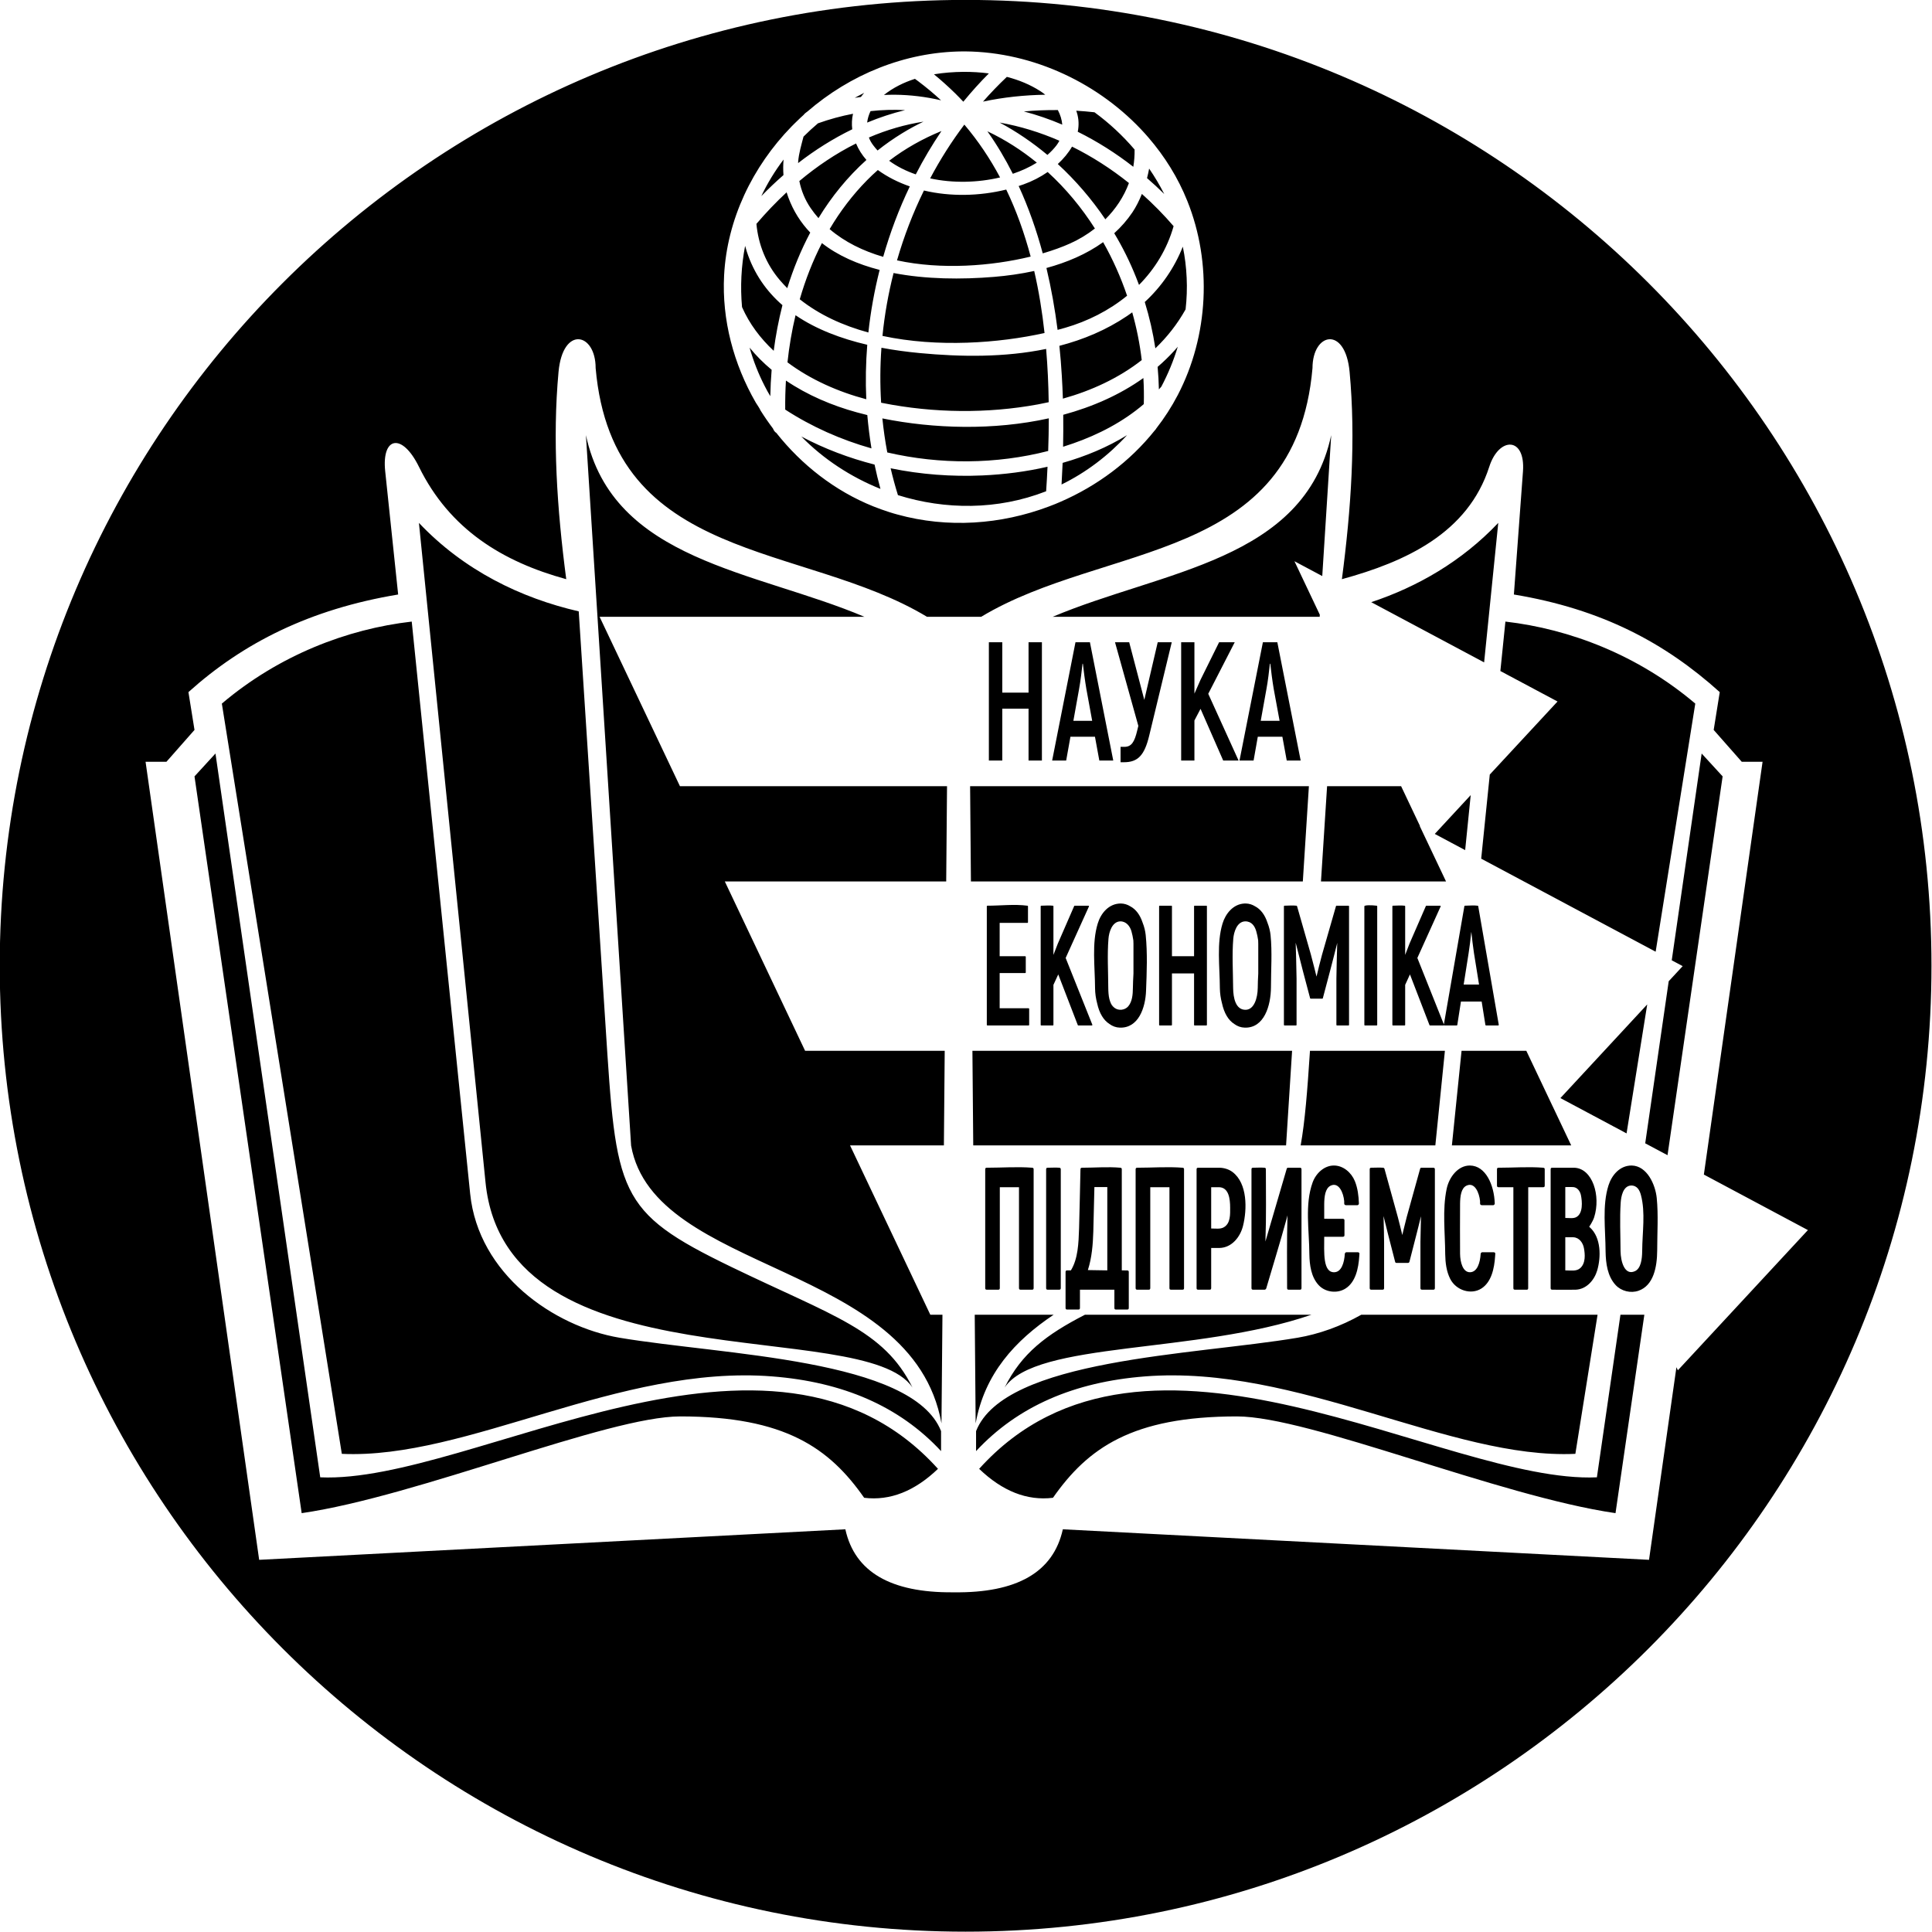 <?xml version="1.0" encoding="UTF-8" standalone="no"?>
<!DOCTYPE svg PUBLIC "-//W3C//DTD SVG 1.1//EN" "http://www.w3.org/Graphics/SVG/1.1/DTD/svg11.dtd">
<svg width="100%" height="100%" viewBox="0 0 2018 2018" version="1.1" xmlns="http://www.w3.org/2000/svg" xmlns:xlink="http://www.w3.org/1999/xlink" xml:space="preserve" xmlns:serif="http://www.serif.com/" style="fill-rule:evenodd;clip-rule:evenodd;stroke-linejoin:round;stroke-miterlimit:2;">
    <g transform="matrix(1,0,0,1,0,-12.472)">
        <g transform="matrix(5.369,0,0,5.369,-12426.5,-4250.21)">
            <path d="M2502.34,793.926C2606.05,793.926 2690.25,878.123 2690.25,981.831C2690.25,1085.54 2606.05,1169.74 2502.34,1169.74C2398.63,1169.74 2314.44,1085.54 2314.44,981.831C2314.44,878.123 2398.63,793.926 2502.34,793.926ZM2505.37,913.942L2494.84,913.942C2470.71,899.386 2433.71,903.719 2430.37,865.553C2430.37,858.629 2423.98,857.267 2423.15,866.297C2421.95,879.324 2422.84,892.861 2424.65,906.621C2412.24,903.223 2401.96,896.909 2395.99,884.746C2392.7,878.054 2388.72,878.893 2389.43,885.627C2390.38,894.657 2390.86,899.222 2391.95,909.602C2374.8,912.447 2361.78,919.022 2351.15,928.591L2352.33,935.947L2346.87,942.143L2342.81,942.143L2364.91,1097.4L2478.95,1091.46C2480.78,1099.8 2487.84,1103.8 2499.82,1103.72L2500.1,1103.72C2512.25,1103.86 2519.41,1099.87 2521.26,1091.46L2635.3,1097.4L2640.63,1059.93L2640.91,1060.53L2666.21,1033.25L2645.97,1022.45L2657.39,942.143L2653.34,942.143L2647.88,935.947L2649.06,928.591C2638.43,919.022 2626.16,912.447 2609.01,909.602C2609.76,899.47 2610.13,894.457 2610.78,885.627C2611.27,878.875 2606.11,878.863 2604.22,884.746C2600.08,897.652 2587.97,903.223 2575.55,906.621C2577.36,892.861 2578.26,879.324 2577.05,866.297C2576.22,857.267 2569.83,858.629 2569.83,865.553C2566.49,903.719 2529.5,899.386 2505.37,913.942ZM2629.74,1049.72L2634.39,1049.72L2628.78,1088.32C2605.97,1085 2569.26,1069.5 2555.14,1069.5C2534.7,1069.5 2526.1,1075.69 2519.34,1085.33C2514.28,1085.95 2509.5,1084.03 2504.98,1079.7C2537.34,1043.8 2595.49,1082.67 2625.16,1081.35L2629.74,1049.72ZM2496.97,1079.7C2492.45,1084.03 2487.67,1085.95 2482.61,1085.33C2475.86,1075.69 2467.25,1069.5 2446.82,1069.5C2432.69,1069.5 2395.99,1085 2373.18,1088.32L2352.33,944.985L2356.41,940.535L2376.79,1081.35C2406.47,1082.67 2464.61,1043.8 2496.97,1079.7ZM2579.32,1049.72L2625.29,1049.72L2620.97,1076.78C2596.6,1077.92 2566.99,1059.37 2537.19,1061.72C2523.55,1062.79 2512.51,1067.49 2504.38,1076.25L2504.38,1072.36C2509.94,1058.27 2546.72,1057.6 2566.95,1054.19C2571.05,1053.49 2575.33,1051.98 2579.32,1049.72ZM2497.57,1072.36L2497.57,1076.25C2489.44,1067.49 2478.41,1062.79 2464.76,1061.72C2434.96,1059.37 2405.36,1077.92 2380.99,1076.78L2357.65,930.824C2368.77,921.398 2382.04,916.31 2394.59,914.87L2405.96,1026.19C2407.56,1041.8 2422.2,1052.02 2435,1054.19C2455.23,1057.6 2492.01,1058.27 2497.57,1072.36ZM2497.84,1049.72L2497.65,1070.85C2492.01,1039.42 2441.77,1041.89 2437.27,1016.82L2428.48,878.597C2433.76,903.131 2461.37,904.932 2482.67,913.942L2431.14,913.942L2446.77,946.892L2498.73,946.892L2498.57,965.425L2455.5,965.425L2471.12,998.375L2498.28,998.375L2498.12,1016.77L2479.86,1016.77L2495.48,1049.72L2497.84,1049.72ZM2504.12,1049.72L2519.47,1049.72C2511.96,1054.75 2506.03,1061.2 2504.3,1070.85L2504.12,1049.72ZM2525.56,1049.72L2569.62,1049.72C2547.2,1057.44 2516.01,1054.8 2509.94,1063.88C2513.24,1057.22 2518.06,1053.58 2525.56,1049.72ZM2395.99,895.671L2408.95,1024C2412.99,1063.88 2482.61,1049.81 2492.01,1063.88C2486.45,1052.65 2476.55,1049.99 2456.81,1040.44C2434.4,1029.61 2434.4,1026.19 2432.28,993.246L2427.08,912.881C2415.84,910.293 2404.76,904.935 2395.99,895.671ZM2524.28,1048.71L2522.1,1048.71C2521.85,1048.69 2521.81,1048.63 2521.79,1048.4L2521.79,1041.4C2521.81,1041.15 2521.87,1041.11 2522.1,1041.09L2522.83,1041.09C2524.22,1038.81 2524.32,1035.82 2524.42,1032.92C2524.53,1029.09 2524.6,1025.25 2524.69,1021.42C2524.72,1021.17 2524.78,1021.14 2525.01,1021.12C2527.49,1021.12 2529.99,1020.9 2532.47,1021.12C2532.7,1021.18 2532.71,1021.22 2532.73,1021.43L2532.73,1041.09C2532.73,1041.09 2533.83,1041.1 2533.83,1041.1C2534.06,1041.16 2534.07,1041.2 2534.09,1041.4L2534.09,1048.4C2534.07,1048.66 2534.01,1048.69 2533.78,1048.71L2531.6,1048.71C2531.35,1048.69 2531.31,1048.63 2531.29,1048.4L2531.29,1044.85L2524.59,1044.85L2524.59,1048.4C2524.57,1048.66 2524.51,1048.69 2524.28,1048.71ZM2631.94,1020.69C2634.92,1020.76 2636.54,1024.4 2636.8,1027.01C2637.13,1030.31 2636.89,1033.8 2636.89,1037.21C2636.87,1040.4 2636.2,1044.03 2633.26,1045.05C2631.74,1045.58 2629.92,1045.14 2628.81,1043.95C2627.21,1042.23 2626.89,1039.71 2626.85,1037.44C2626.83,1033.08 2626.17,1028.5 2627.41,1024.57C2628.03,1022.6 2629.59,1020.67 2631.94,1020.69ZM2572.11,1034.55C2572.11,1037.54 2571.8,1041.58 2574.12,1041.45C2575.47,1041.38 2576.02,1039.59 2576.12,1037.85C2576.12,1037.85 2576.16,1037.58 2576.44,1037.56C2576.44,1037.56 2578.68,1037.56 2578.68,1037.56C2578.7,1037.57 2578.72,1037.57 2578.73,1037.57C2579.04,1037.7 2578.96,1037.71 2578.93,1038.31C2578.78,1040.75 2578.19,1043.38 2576.27,1044.61C2574.66,1045.65 2572.34,1045.37 2571.04,1043.97C2569.55,1042.37 2569.26,1040.03 2569.22,1037.96C2569.2,1033.26 2568.3,1028.29 2569.85,1023.99C2570.51,1022.17 2572.15,1020.66 2574.04,1020.69C2575.83,1020.71 2577.39,1022.06 2578.07,1023.72C2578.63,1025.1 2578.81,1026.61 2578.86,1028.09C2578.86,1028.09 2578.84,1028.39 2578.55,1028.41L2576.35,1028.41C2575.87,1028.37 2576.03,1027.96 2576,1027.63C2575.86,1026 2574.95,1023.84 2573.36,1024.61C2572.3,1025.12 2572.12,1026.74 2572.11,1028.23L2572.11,1031.05C2572.11,1031.05 2575.79,1031.06 2575.79,1031.06C2576.01,1031.12 2576.03,1031.16 2576.05,1031.37L2576.05,1034.24C2576.02,1034.49 2575.97,1034.53 2575.73,1034.55L2572.11,1034.55ZM2604.98,1028.41L2602.78,1028.41C2602.3,1028.37 2602.46,1027.96 2602.43,1027.63C2602.28,1025.99 2601.38,1023.84 2599.78,1024.61C2598.74,1025.11 2598.56,1026.67 2598.54,1028.1C2598.52,1031.36 2598.52,1034.61 2598.54,1037.86C2598.56,1039.49 2599.07,1041.49 2600.49,1041.45C2601.86,1041.42 2602.44,1039.66 2602.55,1037.85C2602.55,1037.85 2602.59,1037.58 2602.87,1037.56L2605.12,1037.56C2605.13,1037.57 2605.15,1037.57 2605.16,1037.57C2605.47,1037.7 2605.39,1037.71 2605.36,1038.31C2605.21,1040.75 2604.62,1043.38 2602.7,1044.61C2600.69,1045.9 2597.77,1045 2596.62,1042.74C2595.88,1041.28 2595.68,1039.6 2595.65,1037.96C2595.63,1033.7 2595.07,1029.34 2595.93,1025.23C2596.42,1022.9 2598.18,1020.66 2600.47,1020.69C2603.51,1020.73 2605.17,1024.43 2605.29,1028.09C2605.29,1028.09 2605.26,1028.39 2604.98,1028.41ZM2620.72,1021.12C2624.3,1021.2 2625.97,1026.58 2624.62,1030.78C2624.36,1031.58 2623.66,1032.61 2623.66,1032.61C2623.71,1032.65 2623.76,1032.69 2623.8,1032.73C2625.99,1034.71 2625.98,1038.49 2625.22,1041.1C2624.66,1042.98 2623.15,1044.77 2621.01,1044.85C2619.5,1044.88 2617.99,1044.85 2616.48,1044.85C2616.23,1044.83 2616.18,1044.77 2616.16,1044.54L2616.16,1021.43C2616.18,1021.18 2616.24,1021.13 2616.48,1021.12C2617.89,1021.12 2619.3,1021.11 2620.72,1021.12ZM2520.54,1044.85L2518.32,1044.85C2518.07,1044.83 2518.03,1044.77 2518.01,1044.54L2518.01,1021.43C2518.03,1021.18 2518.09,1021.13 2518.32,1021.12C2519.08,1021.12 2519.84,1021.06 2520.59,1021.12C2520.81,1021.17 2520.84,1021.22 2520.86,1021.43L2520.86,1044.54C2520.84,1044.79 2520.77,1044.83 2520.54,1044.85ZM2611.49,1044.85L2609.22,1044.85C2608.97,1044.83 2608.93,1044.77 2608.91,1044.54L2608.91,1024.91C2608.91,1024.91 2605.98,1024.91 2605.98,1024.91C2605.76,1024.85 2605.74,1024.81 2605.72,1024.6L2605.72,1021.43C2605.74,1021.18 2605.8,1021.13 2606.03,1021.12C2608.94,1021.12 2611.85,1020.89 2614.74,1021.12C2614.97,1021.17 2614.99,1021.22 2615.01,1021.43L2615.01,1024.6C2614.99,1024.85 2614.93,1024.89 2614.7,1024.91L2611.8,1024.91L2611.79,1044.59C2611.74,1044.81 2611.7,1044.84 2611.49,1044.85ZM2537.96,1044.85L2535.74,1044.85C2535.49,1044.83 2535.44,1044.77 2535.42,1044.54L2535.42,1021.43C2535.44,1021.18 2535.51,1021.13 2535.74,1021.12C2538.68,1021.12 2541.64,1020.89 2544.58,1021.12C2544.8,1021.17 2544.83,1021.22 2544.84,1021.43L2544.84,1044.54C2544.83,1044.79 2544.76,1044.83 2544.53,1044.85L2542.31,1044.85C2542.06,1044.83 2542.02,1044.77 2542,1044.54L2542,1024.91L2538.27,1024.91L2538.27,1044.54C2538.25,1044.79 2538.19,1044.83 2537.96,1044.85ZM2583.45,1044.85L2581.27,1044.85C2581.03,1044.83 2580.98,1044.77 2580.96,1044.54L2580.96,1021.43C2580.98,1021.18 2581.04,1021.13 2581.27,1021.12C2582.05,1021.12 2582.82,1021.06 2583.59,1021.12C2583.7,1021.15 2583.78,1021.17 2583.84,1021.35L2586.43,1030.72C2586.74,1031.88 2587.02,1033.05 2587.3,1034.21C2587.38,1033.85 2587.47,1033.49 2587.56,1033.12C2587.75,1032.32 2587.95,1031.52 2588.16,1030.72L2590.76,1021.35C2590.83,1021.14 2590.87,1021.13 2591.06,1021.12L2593.32,1021.12C2593.57,1021.14 2593.62,1021.2 2593.64,1021.43L2593.64,1044.54C2593.62,1044.79 2593.55,1044.83 2593.32,1044.85L2591.15,1044.85C2590.9,1044.83 2590.85,1044.77 2590.83,1044.54L2590.83,1035.52C2590.86,1033.94 2590.89,1032.36 2590.93,1030.78L2590.93,1030.57C2590.77,1031.24 2590.6,1031.9 2590.44,1032.57L2590.04,1034.15C2590.04,1034.15 2588.68,1039.45 2588.68,1039.45C2588.63,1039.55 2588.59,1039.62 2588.4,1039.64L2586.2,1039.64C2585.98,1039.62 2585.96,1039.59 2585.9,1039.4L2584.55,1034.15C2584.17,1032.59 2583.65,1030.52 2583.65,1030.52C2583.68,1031.54 2583.7,1032.56 2583.73,1033.58L2583.74,1034.54L2583.76,1035.52L2583.76,1044.54C2583.74,1044.79 2583.68,1044.83 2583.45,1044.85ZM2508.69,1044.85L2506.47,1044.85C2506.22,1044.83 2506.18,1044.77 2506.16,1044.54L2506.16,1021.43C2506.18,1021.18 2506.24,1021.13 2506.47,1021.12C2509.42,1021.12 2512.38,1020.89 2515.32,1021.12C2515.54,1021.17 2515.56,1021.22 2515.58,1021.43L2515.58,1044.54C2515.56,1044.79 2515.5,1044.83 2515.27,1044.85L2513.05,1044.85C2512.8,1044.83 2512.75,1044.77 2512.73,1044.54L2512.73,1024.91L2509,1024.91L2509,1044.54C2508.98,1044.79 2508.92,1044.83 2508.69,1044.85ZM2560.52,1044.85L2558.27,1044.85C2558.03,1044.83 2557.98,1044.77 2557.96,1044.54L2557.96,1021.43C2557.98,1021.18 2558.04,1021.13 2558.27,1021.12C2559.02,1021.12 2559.76,1021.06 2560.5,1021.12C2560.72,1021.17 2560.75,1021.22 2560.76,1021.43C2560.76,1026.03 2560.85,1030.66 2560.68,1035.2L2560.67,1035.48C2560.91,1034.61 2561.08,1034.08 2561.08,1034.08L2564.81,1021.34C2564.89,1021.14 2564.92,1021.13 2565.11,1021.12L2567.38,1021.12C2567.62,1021.14 2567.67,1021.2 2567.69,1021.43L2567.69,1044.54C2567.67,1044.79 2567.61,1044.83 2567.38,1044.85L2565.2,1044.85C2564.95,1044.83 2564.91,1044.77 2564.89,1044.54C2564.89,1039.91 2564.82,1035.27 2564.96,1030.67L2564.97,1030.38C2564.9,1030.66 2564.82,1030.93 2564.75,1031.21C2563.52,1035.7 2562.13,1040.16 2560.82,1044.63C2560.82,1044.63 2560.71,1044.84 2560.52,1044.85ZM2549.81,1044.85L2547.59,1044.85C2547.34,1044.83 2547.29,1044.77 2547.28,1044.54L2547.28,1021.43C2547.3,1021.18 2547.36,1021.13 2547.59,1021.12C2548.97,1021.12 2550.35,1021.11 2551.73,1021.12C2552.64,1021.14 2553.55,1021.41 2554.28,1021.96C2557.2,1024.17 2557.12,1029.22 2556.31,1032.45C2555.78,1034.57 2554.15,1036.68 2551.73,1036.73C2551.73,1036.73 2550.12,1036.73 2550.12,1036.73L2550.12,1044.54C2550.1,1044.79 2550.04,1044.83 2549.81,1044.85ZM2631.8,1024.58C2630.22,1024.66 2629.87,1026.77 2629.79,1027.87C2629.58,1031.01 2629.75,1034.18 2629.76,1037.34C2629.79,1039.37 2630.55,1042.15 2632.55,1041.25C2633.72,1040.72 2633.95,1038.94 2633.97,1037.34C2633.99,1033.68 2634.64,1029.85 2633.72,1026.42C2633.48,1025.53 2633.02,1024.56 2631.8,1024.58ZM2619.01,1034.65L2619.01,1041.09C2620.04,1041.09 2621.16,1041.33 2621.92,1040.65C2623.01,1039.68 2622.85,1037.9 2622.64,1036.78C2622.46,1035.76 2621.75,1034.69 2620.57,1034.65C2620.05,1034.64 2619.53,1034.65 2619.01,1034.65ZM2529.91,1024.88L2527.4,1024.88L2527.19,1033.52C2527.11,1036.05 2526.91,1038.62 2526.13,1041.03C2526.13,1041.03 2529.91,1041.09 2529.91,1041.09L2529.91,1024.88ZM2550.12,1024.91L2550.12,1032.94C2550.98,1032.94 2551.89,1033.1 2552.57,1032.71C2553.92,1031.95 2553.81,1030.11 2553.81,1028.89C2553.81,1027.13 2553.53,1024.99 2551.7,1024.91C2551.18,1024.9 2550.65,1024.91 2550.12,1024.91ZM2619.01,1024.88L2619.01,1030.89C2619.78,1030.89 2620.61,1031.04 2621.18,1030.71C2622.48,1029.98 2622.31,1027.7 2622.05,1026.44C2621.89,1025.7 2621.38,1024.93 2620.51,1024.88C2620.01,1024.86 2619.51,1024.88 2619.01,1024.88ZM2639.72,980.762L2645.54,940.535L2649.62,944.985L2638.9,1018.68L2634.56,1016.37L2639.13,984.839L2641.85,981.9L2639.72,980.762ZM2564.69,1016.77L2503.83,1016.77L2503.67,998.375L2565.86,998.375L2564.69,1016.77ZM2593.73,1016.77L2567.53,1016.77C2568.37,1012.07 2568.83,1006.16 2569.34,998.375L2595.59,998.375L2593.73,1016.77ZM2620.16,1016.77L2596.95,1016.77L2598.83,998.375L2611.43,998.375L2616.56,1009.19L2616.56,1009.18L2620.16,1016.77ZM2634.95,989.35L2630.93,1014.44L2618.06,1007.57L2634.95,989.35ZM2552.22,989.109C2551.96,988.159 2551.83,987.168 2551.81,986.239C2551.79,981.954 2551.16,977.459 2552.33,973.608C2552.91,971.702 2554.39,969.836 2556.57,969.719C2556.66,969.716 2556.76,969.714 2556.86,969.715C2557.53,969.731 2558.13,969.932 2558.66,970.263C2559.75,970.829 2560.57,971.922 2561.07,973.45C2561.39,974.26 2561.59,975.097 2561.67,975.843C2562.01,979.148 2561.75,982.61 2561.75,986.014C2561.73,989.599 2560.43,993.983 2556.64,993.866C2555.88,993.843 2555.21,993.588 2554.63,993.167C2553.46,992.43 2552.63,991.034 2552.22,989.109ZM2527.94,989.152C2527.68,988.189 2527.54,987.182 2527.53,986.239C2527.51,981.954 2526.87,977.46 2528.05,973.608C2528.65,971.625 2530.2,969.698 2532.57,969.715C2533.24,969.731 2533.85,969.932 2534.38,970.264C2535.46,970.829 2536.28,971.916 2536.78,973.435C2537.11,974.249 2537.3,975.092 2537.38,975.844C2537.74,979.366 2537.59,983.09 2537.45,986.682C2537.33,990.036 2535.96,993.978 2532.35,993.866C2531.59,993.843 2530.92,993.586 2530.34,993.161C2529.18,992.428 2528.35,991.049 2527.94,989.152ZM2514.6,993.44L2506.58,993.44C2506.52,993.433 2506.48,993.415 2506.47,993.336L2506.47,970.248C2506.48,970.169 2506.52,970.15 2506.58,970.143C2509.18,970.143 2511.81,969.806 2514.4,970.147C2514.44,970.165 2514.47,970.197 2514.48,970.248L2514.48,973.381C2514.47,973.46 2514.43,973.478 2514.37,973.485L2508.97,973.485L2508.97,979.972L2513.94,979.972C2514.02,979.983 2514.04,980.023 2514.05,980.076L2514.05,983.144C2514.04,983.223 2513.99,983.241 2513.94,983.248L2508.97,983.248L2508.97,990.098L2514.6,990.098C2514.68,990.109 2514.7,990.149 2514.71,990.202L2514.71,993.336C2514.7,993.414 2514.66,993.433 2514.6,993.44ZM2542.39,993.44L2540.09,993.44C2540.04,993.433 2540,993.415 2539.99,993.336L2539.99,970.248C2540,970.169 2540.04,970.15 2540.09,970.143L2542.39,970.143C2542.47,970.154 2542.49,970.194 2542.49,970.248L2542.49,979.972L2546.79,979.972L2546.79,970.248C2546.79,970.194 2546.81,970.154 2546.89,970.143L2549.19,970.143C2549.21,970.147 2549.21,970.147 2549.24,970.157C2549.27,970.183 2549.29,970.206 2549.29,970.248L2549.29,993.336C2549.28,993.389 2549.27,993.429 2549.19,993.44L2546.89,993.44C2546.81,993.43 2546.79,993.389 2546.79,993.336L2546.79,983.314L2542.49,983.314L2542.49,993.336C2542.48,993.414 2542.44,993.433 2542.39,993.44ZM2519.33,993.44L2517.06,993.44C2517,993.433 2516.96,993.415 2516.95,993.336L2516.95,970.248C2516.96,970.169 2517,970.15 2517.06,970.143C2517.82,970.143 2518.6,970.047 2519.36,970.147C2519.4,970.165 2519.43,970.197 2519.43,970.248L2519.43,979.716L2520.28,977.53L2523.47,970.206C2523.49,970.171 2523.52,970.15 2523.56,970.143L2526.24,970.143C2526.32,970.154 2526.37,970.184 2526.34,970.29L2521.81,980.31C2521.81,980.31 2527.01,993.325 2527.01,993.325C2527,993.382 2526.99,993.428 2526.9,993.44L2524.26,993.44C2524.22,993.434 2524.19,993.415 2524.17,993.373L2520.37,983.511L2519.43,985.542L2519.43,993.336C2519.43,993.414 2519.38,993.433 2519.33,993.44ZM2582.32,993.44L2580.02,993.44C2579.94,993.43 2579.92,993.389 2579.92,993.336L2579.92,970.248C2579.95,970.004 2581.36,970.018 2582.34,970.147C2582.39,970.165 2582.41,970.197 2582.42,970.248L2582.42,993.336C2582.41,993.389 2582.4,993.429 2582.32,993.44ZM2587.75,993.44L2585.48,993.44C2585.43,993.433 2585.38,993.415 2585.37,993.336L2585.37,970.248C2585.38,970.169 2585.43,970.15 2585.48,970.143C2586.24,970.143 2587.02,970.047 2587.78,970.147C2587.82,970.165 2587.85,970.197 2587.86,970.248L2587.86,979.716L2588.7,977.53L2591.89,970.206C2591.91,970.17 2591.94,970.149 2591.98,970.143L2594.66,970.143C2594.74,970.154 2594.79,970.184 2594.76,970.29L2590.23,980.31L2595.39,993.24L2599.38,970.23C2599.4,970.183 2599.43,970.151 2599.49,970.143C2600.32,970.143 2601.16,970.031 2601.99,970.147C2602.03,970.164 2602.05,970.192 2602.07,970.23L2606.07,993.318C2606.07,993.388 2606.04,993.429 2605.97,993.44L2603.58,993.44C2603.53,993.433 2603.49,993.406 2603.47,993.352L2602.74,988.789L2598.71,988.789L2598,993.352C2597.98,993.4 2597.95,993.432 2597.89,993.44L2595.48,993.44C2595.45,993.435 2595.42,993.423 2595.41,993.402C2595.39,993.421 2595.37,993.434 2595.32,993.44L2592.69,993.44C2592.64,993.434 2592.61,993.415 2592.59,993.373L2588.79,983.511L2587.86,985.542L2587.86,993.336C2587.85,993.389 2587.83,993.429 2587.75,993.44ZM2566.63,993.44L2564.38,993.44C2564.3,993.43 2564.28,993.389 2564.27,993.336L2564.27,970.248C2564.28,970.169 2564.32,970.15 2564.38,970.143C2565.17,970.143 2565.96,970.045 2566.74,970.147C2566.78,970.163 2566.8,970.181 2566.82,970.219L2569.5,979.587C2569.98,981.344 2570.56,983.729 2570.56,983.729L2570.61,983.942C2570.93,982.572 2571.28,981.206 2571.64,979.845L2571.71,979.587C2571.71,979.587 2574.41,970.194 2574.41,970.194C2574.43,970.162 2574.45,970.149 2574.49,970.143L2576.84,970.143C2576.92,970.154 2576.93,970.194 2576.94,970.248L2576.94,993.336C2576.93,993.389 2576.92,993.429 2576.84,993.44L2574.59,993.44C2574.51,993.43 2574.49,993.389 2574.48,993.336L2574.48,984.33C2574.52,982.146 2574.56,979.961 2574.63,977.777L2574.65,977.37C2574.45,978.172 2574.24,978.972 2574.04,979.772C2573.91,980.291 2573.77,980.809 2573.64,981.327L2573.23,982.906L2571.84,988.151C2571.83,988.194 2571.79,988.222 2571.74,988.229L2569.47,988.229C2569.42,988.222 2569.39,988.194 2569.37,988.151L2567.98,982.906C2567.52,981.119 2567.06,979.332 2566.61,977.541L2566.56,977.352C2566.59,978.406 2566.62,979.461 2566.65,980.515C2566.68,981.788 2566.71,983.059 2566.73,984.33L2566.73,993.336C2566.72,993.414 2566.68,993.433 2566.63,993.44ZM2559.26,976.877C2559.18,976.269 2559.05,975.671 2558.88,975.085C2558.59,974.111 2558,973.169 2556.71,973.189C2555.1,973.262 2554.53,975.313 2554.42,976.552C2554.16,979.717 2554.37,982.947 2554.39,986.148C2554.41,988.027 2554.85,990.456 2556.86,990.394C2558.48,990.344 2559.15,988.121 2559.18,986.148C2559.18,985.224 2559.23,984.289 2559.28,983.351L2559.28,977.57C2559.28,977.33 2559.28,977.099 2559.26,976.877ZM2534.98,976.897C2534.89,976.282 2534.77,975.677 2534.6,975.085C2534.31,974.126 2533.59,973.171 2532.42,973.189C2530.83,973.262 2530.24,975.297 2530.14,976.552C2529.88,979.718 2530.09,982.947 2530.1,986.148C2530.12,987.588 2530.26,989.193 2531.3,990.005C2532.09,990.624 2533.33,990.481 2533.98,989.723C2534.76,988.805 2534.88,987.426 2534.89,986.148C2534.9,985.22 2534.95,984.282 2535,983.341L2535,977.57C2535,977.337 2534.99,977.112 2534.98,976.897ZM2530.45,988.978C2530.61,989.361 2530.8,989.674 2531.04,989.914C2530.81,989.657 2530.61,989.339 2530.45,988.978ZM2600.69,975.521C2600.55,976.818 2600.41,978.113 2600.2,979.4L2599.24,985.48L2602.23,985.48L2601.25,979.4C2601.04,978.013 2600.88,976.621 2600.73,975.227C2600.73,975.227 2600.7,975.4 2600.69,975.521ZM2606.38,924.489L2607.36,914.87C2619.91,916.31 2633.18,921.398 2644.3,930.824L2636.59,979.092L2602.65,960.995L2604.32,944.63L2617.5,930.417L2606.38,924.489ZM2567.95,965.425L2503.38,965.425L2503.22,946.892L2569.13,946.892L2567.95,965.425ZM2595.81,965.425L2571.48,965.425L2572.67,946.892L2587.07,946.892L2590.75,954.652L2590.68,954.613L2595.81,965.425ZM2600.61,948.628L2599.53,959.334L2593.62,956.178L2600.61,948.628ZM2537.11,930.101L2539.72,918.891L2542.45,918.891L2538.06,937.071C2537.14,940.885 2535.87,942.233 2533.14,942.233L2532.49,942.233L2532.49,939.241L2533.21,939.241C2534.61,939.241 2535.2,938.321 2535.74,936.019L2535.95,935.164L2531.41,918.891L2534.17,918.891L2537.11,930.101ZM2509.48,928.688L2514.59,928.688L2514.59,918.891L2517.19,918.891L2517.19,941.904L2514.59,941.904L2514.59,931.811L2509.48,931.811L2509.48,941.904L2506.87,941.904L2506.87,918.891L2509.48,918.891L2509.48,928.688ZM2546.86,918.891L2546.86,928.885L2548.05,926.189L2551.66,918.891L2554.7,918.891L2549.55,928.918L2555.45,941.904L2552.46,941.904L2548.05,931.844L2546.86,934.112L2546.86,941.904L2544.28,941.904L2544.28,918.891L2546.86,918.891ZM2526.53,918.891L2531.07,941.904L2528.36,941.904L2527.51,937.269L2522.74,937.269L2521.91,941.904L2519.18,941.904L2523.72,918.891L2526.53,918.891ZM2562.99,918.891L2567.53,941.904L2564.82,941.904L2563.97,937.269L2559.19,937.269L2558.37,941.904L2555.63,941.904L2560.18,918.891L2562.99,918.891ZM2563.43,934.178L2562.29,927.997C2562.03,926.485 2561.75,924.282 2561.62,923.066L2561.54,923.066C2561.41,924.282 2561.16,926.485 2560.87,927.997L2559.76,934.178L2563.43,934.178ZM2526.97,934.178L2525.84,927.997C2525.58,926.485 2525.29,924.282 2525.16,923.066L2525.09,923.066C2524.96,924.282 2524.7,926.485 2524.42,927.997L2523.31,934.178L2526.97,934.178ZM2603.22,922.807L2581.26,911.094C2590.24,908.112 2598.86,903.172 2605.97,895.671L2603.22,922.807ZM2571.23,913.942L2519.28,913.942C2540.59,904.932 2568.19,903.131 2573.47,878.597L2571.73,906.013L2566.32,903.13L2571.25,913.526L2571.23,913.942ZM2471.6,815.616C2479.82,808.516 2490.43,804.049 2501.72,803.945C2501.92,803.944 2502.12,803.944 2502.32,803.945C2515.55,804.067 2528.46,810.203 2537.24,819.933C2537.51,820.249 2537.64,820.385 2537.89,820.673C2541.07,824.351 2543.67,828.515 2545.48,833.043C2550.33,845.122 2549.62,859.289 2543.61,870.818C2542.42,873.097 2541.03,875.252 2539.46,877.267C2539.37,877.435 2539.25,877.583 2539.12,877.708C2534.31,883.73 2527.93,888.479 2520.78,891.577C2520.03,891.903 2519.6,892.084 2518.5,892.497C2509.24,895.982 2498.89,896.751 2489.07,894.037C2488.33,893.833 2488.32,893.833 2487.43,893.55C2486.41,893.223 2485.39,892.856 2484.37,892.45C2476.96,889.469 2470.47,884.424 2465.52,878.159C2465.25,878.007 2465.03,877.707 2464.87,877.308C2464.02,876.185 2463.22,875.026 2462.47,873.834C2462.14,873.15 2461.94,872.949 2461.52,872.259C2457.22,864.79 2454.91,856.192 2455.36,847.531C2455.93,836.613 2460.88,826.368 2468.48,818.557C2468.88,818.185 2469.06,817.936 2470.18,816.892C2470.39,816.696 2470.6,816.501 2470.82,816.308C2471,816.069 2471.27,815.838 2471.6,815.616ZM2518.28,884.746C2514.12,885.707 2509.83,886.251 2505.61,886.438C2499.63,886.702 2493.61,886.249 2487.76,885.045C2488.17,886.799 2488.64,888.541 2489.18,890.268C2498.38,893.152 2508.55,893.19 2517.92,889.551L2518.01,889.517C2518.12,887.934 2518.21,886.343 2518.28,884.746ZM2470.38,878.863C2474.7,883.262 2479.99,886.735 2485.78,889.056C2485.35,887.492 2484.96,885.914 2484.63,884.324C2479.69,883.064 2474.89,881.251 2470.38,878.863ZM2533.76,878.597C2529.93,880.958 2525.67,882.731 2521.22,883.994C2521.16,885.396 2521.09,886.798 2521.01,888.198C2525.82,885.846 2530.14,882.547 2533.76,878.597ZM2518.53,875.328C2507.83,877.697 2496.2,877.378 2486.15,875.344C2486.38,877.562 2486.69,879.772 2487.11,881.966C2497.41,884.35 2508.31,884.279 2518.41,881.679C2518.48,879.567 2518.53,877.448 2518.53,875.328ZM2467.39,867.979C2467.28,869.859 2467.23,871.744 2467.25,873.625C2472.4,876.971 2478.09,879.493 2484.03,881.176C2483.68,879.029 2483.41,876.865 2483.22,874.692C2482.54,874.527 2481.87,874.353 2481.21,874.172C2476.37,872.847 2471.59,870.829 2467.39,867.979ZM2536.93,867.488C2532.32,870.773 2526.99,873.107 2521.34,874.638C2521.36,876.711 2521.35,878.784 2521.31,880.857C2521.95,880.656 2522.6,880.444 2523.23,880.222C2528.23,878.48 2533.04,875.97 2537.01,872.562C2537.06,870.872 2537.03,869.178 2536.93,867.488ZM2485.97,861.598C2485.71,865.154 2485.69,868.727 2485.91,872.289C2485.98,872.305 2486.06,872.321 2486.14,872.336C2496.16,874.33 2506.64,874.419 2516.42,872.616C2517.12,872.487 2517.82,872.345 2518.51,872.189C2518.46,868.719 2518.3,865.256 2518.01,861.826C2509.95,863.494 2501.43,863.39 2493.43,862.632C2490.96,862.399 2488.45,862.066 2485.97,861.598ZM2469.26,855.268C2468.54,858.271 2468.02,861.339 2467.69,864.433C2472.19,867.809 2477.61,870.185 2483.02,871.615C2482.86,868.09 2482.93,864.547 2483.21,861.017C2478.15,859.836 2473.3,858.025 2469.26,855.268ZM2534.76,854.71C2534.44,854.95 2534.11,855.183 2533.77,855.41C2529.71,858.15 2525.25,860.012 2520.59,861.223C2520.79,863.171 2520.95,865.106 2521.06,867.018C2521.15,868.511 2521.22,870.004 2521.27,871.498C2526.79,869.959 2532.11,867.519 2536.61,863.998C2536.24,860.862 2535.62,857.752 2534.76,854.71ZM2460.32,861.575C2461.05,864.152 2462.03,866.658 2463.26,869.047C2463.6,869.716 2463.96,870.374 2464.35,871.019C2464.38,869.31 2464.47,867.597 2464.61,865.887C2463.05,864.591 2461.61,863.157 2460.32,861.575ZM2543.62,861.404C2543.41,861.655 2543.19,861.903 2542.97,862.144C2541.94,863.275 2540.85,864.332 2539.7,865.318C2539.83,866.775 2539.92,868.237 2539.95,869.701C2540.11,869.52 2540.27,869.338 2540.43,869.153C2541.74,866.675 2542.81,864.078 2543.62,861.404ZM2459.45,841.778C2458.69,845.694 2458.49,849.719 2458.85,853.696L2458.86,853.706C2460.29,856.952 2462.42,859.775 2465.01,862.189C2465.4,859.196 2465.97,856.225 2466.71,853.311C2463.62,850.624 2461.19,847.216 2459.78,842.898C2459.66,842.527 2459.55,842.154 2459.45,841.778ZM2544.6,841.929C2542.99,846.01 2540.45,849.707 2537.2,852.7C2538.11,855.649 2538.8,858.662 2539.26,861.71C2541.53,859.531 2543.53,857.015 2545.14,854.133C2545.37,852.096 2545.45,850.038 2545.35,847.975C2545.26,845.932 2545.01,843.912 2544.6,841.929ZM2515.69,846.662C2513.05,847.238 2510.41,847.598 2507.89,847.808C2501.5,848.34 2494.62,848.276 2488.33,847.06C2487.31,851.073 2486.58,855.166 2486.17,859.293C2496.91,861.593 2508.82,860.701 2517.7,858.73C2517.25,854.633 2516.6,850.595 2515.69,846.662ZM2474.39,841.237C2472.61,844.695 2471.18,848.365 2470.08,852.165C2473.91,855.205 2478.5,857.287 2483.43,858.629C2483.87,854.528 2484.61,850.454 2485.62,846.453C2481.39,845.368 2477.53,843.692 2474.39,841.237ZM2529.1,841.057C2525.83,843.412 2522,845.012 2518.07,846.081C2519.02,850.075 2519.73,854.115 2520.24,858.118C2520.74,857.985 2521.24,857.849 2521.72,857.71C2526.08,856.447 2530.25,854.351 2533.76,851.476C2532.53,847.857 2530.97,844.359 2529.1,841.057ZM2467.52,831.358C2465.45,833.282 2463.49,835.339 2461.65,837.492C2462.01,841.473 2463.53,845.312 2466.19,848.425C2466.66,848.973 2467.14,849.499 2467.65,850.004C2468.81,846.254 2470.3,842.623 2472.12,839.19C2470.3,837.287 2468.84,835.02 2467.85,832.334C2467.73,832.012 2467.62,831.686 2467.52,831.358ZM2536.64,831.671C2536.12,832.972 2535.5,834.201 2534.8,835.248C2533.77,836.774 2532.58,838.124 2531.26,839.319C2532.91,842.065 2534.33,844.932 2535.5,847.875C2535.7,848.372 2535.89,848.871 2536.08,849.373C2539.16,846.26 2541.53,842.435 2542.81,837.947C2540.9,835.725 2538.84,833.624 2536.64,831.671ZM2510.25,830.824C2505.01,832.111 2499.37,832.221 2494.24,831.006C2492.1,835.361 2490.35,839.916 2489,844.594C2497.62,846.464 2507.36,845.721 2515,843.86C2513.79,839.333 2512.24,834.964 2510.25,830.824ZM2485.27,827.021C2484.55,827.654 2483.85,828.315 2483.17,829.005C2480.35,831.864 2477.93,835.065 2475.89,838.516C2478.82,841.022 2482.4,842.769 2486.31,843.91C2487.65,839.199 2489.38,834.605 2491.49,830.207C2489.25,829.431 2487.14,828.373 2485.27,827.021ZM2518.31,827.408C2516.89,828.393 2515.3,829.212 2513.64,829.804C2513.32,829.918 2513,830.029 2512.67,830.134C2514.6,834.34 2516.14,838.745 2517.35,843.233C2519.36,842.648 2521.18,841.987 2522.73,841.283C2524.42,840.519 2526.03,839.549 2527.5,838.399C2524.91,834.331 2521.83,830.616 2518.31,827.408ZM2523.05,822.468C2522.35,823.681 2521.4,824.824 2520.28,825.853C2523.75,829.047 2526.87,832.68 2529.53,836.609C2531.53,834.614 2533.13,832.233 2534.12,829.551C2530.68,826.796 2526.96,824.402 2523.05,822.468ZM2481.03,821.853C2477.08,823.825 2473.4,826.312 2470,829.165C2470.37,831.037 2471.11,832.837 2472.2,834.428C2472.67,835.115 2473.18,835.765 2473.72,836.38C2476.26,832.207 2479.36,828.382 2483.05,825.059C2482.2,824.104 2481.51,823.013 2481.03,821.853ZM2466.93,824.982C2465.25,827.2 2463.79,829.581 2462.6,832.097C2463.98,830.672 2465.42,829.304 2466.91,828.004C2466.84,827.003 2466.84,825.992 2466.93,824.982ZM2538.05,826.742C2537.94,827.348 2537.8,827.969 2537.64,828.593C2538.79,829.587 2539.91,830.621 2540.99,831.69C2540.12,829.981 2539.14,828.328 2538.05,826.742ZM2502.1,818.185C2499.61,821.484 2497.39,824.987 2495.45,828.647C2499.86,829.609 2504.71,829.493 2509.05,828.462C2507.11,824.822 2504.81,821.379 2502.1,818.185ZM2497.65,819.433C2494.02,820.918 2490.59,822.834 2487.47,825.219C2489,826.34 2490.76,827.218 2492.65,827.868C2494.15,824.953 2495.82,822.133 2497.65,819.433ZM2506.58,819.484C2508.44,822.105 2510.08,824.875 2511.53,827.753C2513.23,827.179 2514.81,826.453 2516.2,825.586C2513.26,823.18 2510.04,821.12 2506.58,819.484ZM2523.87,815.481C2523.91,815.59 2523.95,815.699 2523.98,815.809C2524.38,817.071 2524.41,818.34 2524.16,819.575C2527.96,821.455 2531.59,823.756 2534.97,826.394C2535.15,825.31 2535.24,824.189 2535.22,823.035C2532.92,820.337 2530.3,817.897 2527.42,815.787C2526.24,815.656 2525.06,815.553 2523.87,815.481ZM2480.44,816.075C2478.13,816.514 2475.85,817.139 2473.62,817.936C2472.65,818.758 2471.71,819.62 2470.81,820.52C2470.43,822.008 2469.89,823.763 2469.77,825.411C2469.77,825.497 2469.76,825.584 2469.76,825.67C2473.05,823.121 2476.58,820.898 2480.29,819.096C2480.17,818.088 2480.21,817.069 2480.44,816.075ZM2508.97,817.788C2512.24,819.537 2515.36,821.66 2518.26,824.083C2518.92,823.504 2519.52,822.881 2520.03,822.216C2520.24,821.93 2520.43,821.631 2520.59,821.323C2516.85,819.696 2512.95,818.49 2508.97,817.788ZM2494.15,817.61C2490.6,818.168 2487.05,819.178 2483.53,820.694C2483.72,821.219 2484.01,821.731 2484.38,822.216C2484.64,822.565 2484.92,822.899 2485.22,823.22C2486.72,822.02 2488.32,820.898 2490.01,819.864C2491.35,819.04 2492.74,818.289 2494.15,817.61ZM2520.29,815.356C2518.08,815.336 2515.87,815.423 2513.68,815.624C2516.22,816.291 2518.72,817.153 2521.15,818.189C2521.07,817.233 2520.77,816.269 2520.29,815.356ZM2490.57,815.365C2488.33,815.248 2486.08,815.318 2483.85,815.563C2483.51,816.272 2483.28,817.026 2483.19,817.792C2485.58,816.8 2488.05,815.983 2490.57,815.365ZM2506.87,808.226C2505.23,808.009 2503.58,807.917 2501.94,807.922C2500.02,807.943 2498.09,808.083 2496.19,808.4C2497.54,809.505 2499,810.81 2500.35,812.135C2500.88,812.658 2501.39,813.19 2501.9,813.732C2503.47,811.813 2505.12,809.974 2506.87,808.226ZM2510.37,808.898C2508.75,810.431 2507.2,812.039 2505.73,813.712C2509.69,812.867 2513.76,812.437 2517.84,812.373C2517.55,812.13 2517.23,811.901 2516.9,811.689C2514.91,810.398 2512.68,809.495 2510.37,808.898ZM2492.49,809.283C2490.31,809.981 2488.26,810.993 2486.45,812.421C2487.19,812.387 2487.9,812.371 2488.57,812.373C2491.62,812.4 2494.63,812.775 2497.57,813.459C2496.18,812.172 2494.7,810.937 2493.14,809.761C2492.93,809.608 2492.71,809.446 2492.49,809.283ZM2482.61,812.002C2482,812.312 2481.39,812.635 2480.78,812.973C2481.18,812.915 2481.58,812.861 2481.97,812.811C2482.18,812.533 2482.39,812.263 2482.61,812.002Z"/>
        </g>
    </g>
</svg>
